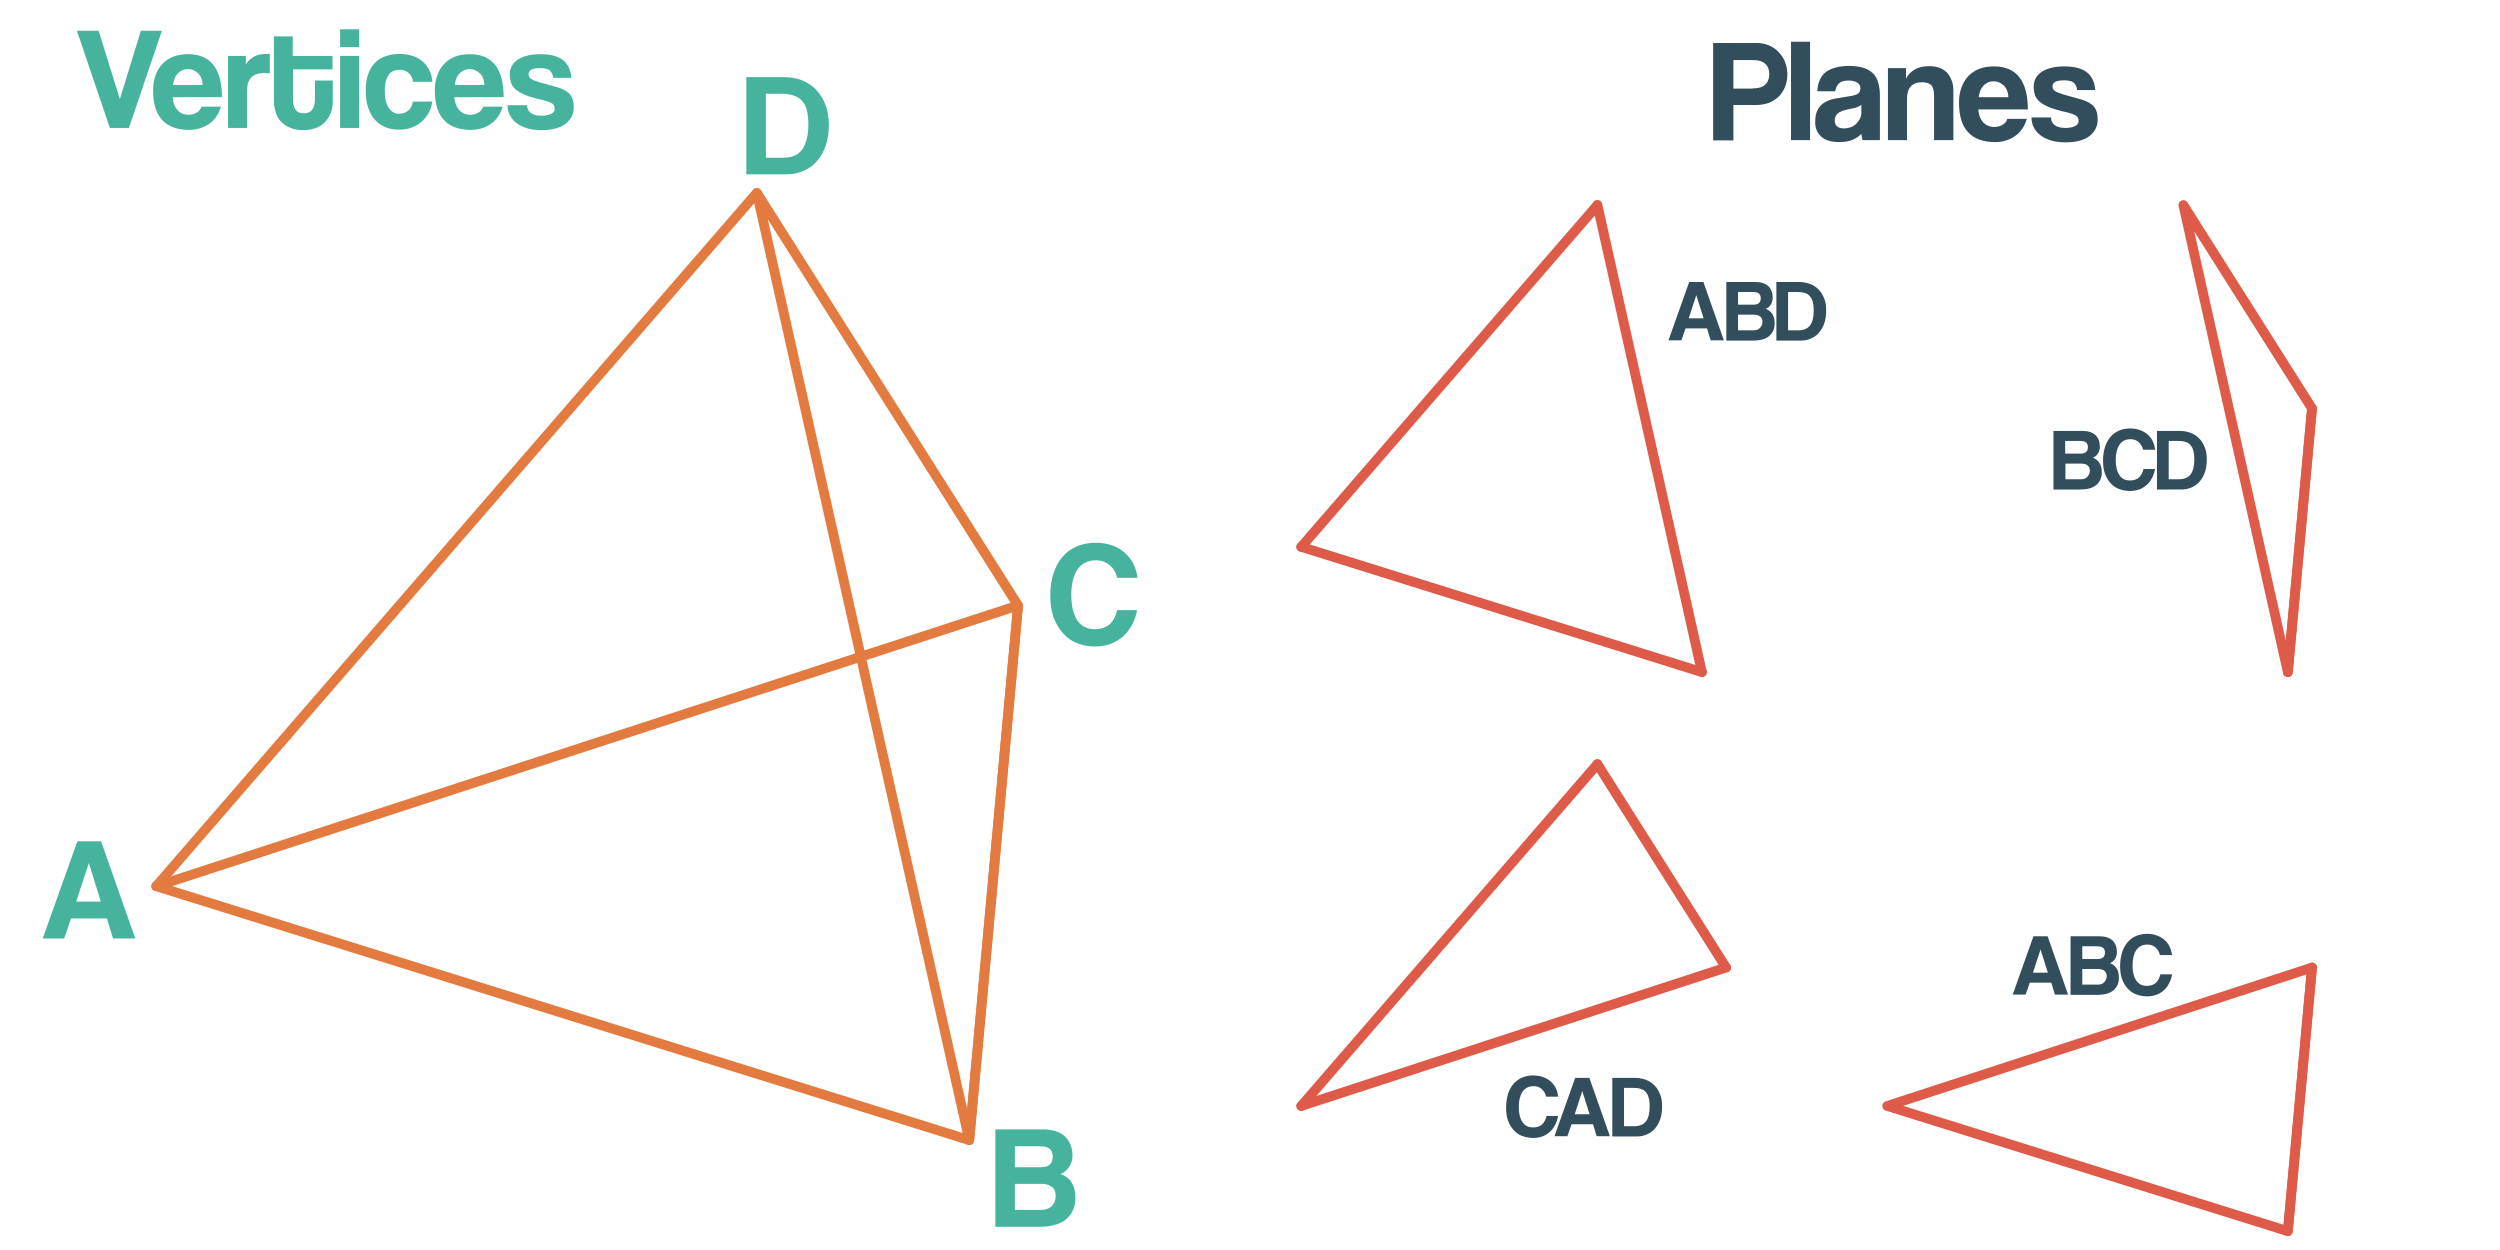 <?xml version="1.0" encoding="utf-8"?>
<!-- Generator: Adobe Illustrator 21.0.2, SVG Export Plug-In . SVG Version: 6.00 Build 0)  -->
<svg version="1.1" id="Layer_1" xmlns="http://www.w3.org/2000/svg" xmlns:xlink="http://www.w3.org/1999/xlink" x="0px" y="0px"
	 viewBox="0 0 1024 512" style="enable-background:new 0 0 1024 512;" xml:space="preserve">
<style type="text/css">
	.st0{fill:#324D5C;}
	.st1{fill:none;stroke:#DE5B49;stroke-width:4;stroke-linecap:round;stroke-linejoin:round;stroke-miterlimit:10;}
	.st2{fill:none;stroke:#E37B40;stroke-width:4;stroke-linecap:round;stroke-linejoin:round;stroke-miterlimit:10;}
	.st3{fill:#46B39D;}
</style>
<g>
	<path class="st0" d="M841.1,200.4v-23.9h11.8c2.4,0,4.1,0.6,5.4,1.7c1.2,1.2,1.8,2.8,1.8,4.8c0,1-0.3,2-0.8,2.8
		c-0.6,0.8-1.2,1.4-2.1,1.7c0.5,0.2,1,0.4,1.4,0.7c0.4,0.3,0.8,0.7,1.2,1.2c0.3,0.5,0.6,1,0.8,1.7c0.2,0.6,0.3,1.4,0.3,2.3
		c0,2.2-0.7,3.9-2.2,5.2c-1.5,1.3-3.7,1.9-6.7,1.9H841.1z M845.9,180.6v5.2h6.3c2,0,3-0.9,3-2.6c0-0.9-0.3-1.6-0.8-2
		c-0.5-0.4-1.4-0.6-2.5-0.6H845.9z M852.3,196.3c1.2,0,2.1-0.3,2.7-1s1-1.5,1-2.4c0-1.1-0.3-1.8-1-2.3c-0.6-0.5-1.5-0.7-2.6-0.7
		h-6.4v6.4H852.3z"/>
	<path class="st0" d="M882.7,192.2c-0.3,1.4-0.7,2.6-1.3,3.7c-0.6,1.1-1.3,2.1-2.2,2.8c-0.9,0.8-1.9,1.4-3,1.8
		c-1.2,0.4-2.4,0.6-3.8,0.6c-1.6,0-3-0.3-4.4-0.8c-1.4-0.5-2.5-1.3-3.5-2.4c-1-1.1-1.8-2.4-2.3-3.9c-0.6-1.5-0.8-3.4-0.8-5.4
		c0-2,0.3-3.8,0.8-5.5c0.5-1.6,1.3-3,2.2-4.1c1-1.1,2.1-2,3.5-2.6c1.4-0.6,2.9-0.9,4.6-0.9c1.5,0,2.8,0.2,4.1,0.7
		c1.2,0.4,2.3,1.1,3.1,1.8c0.9,0.8,1.6,1.7,2.1,2.8c0.5,1.1,0.8,2.2,1,3.4h-5c-0.3-1.4-1-2.4-1.9-3.2c-1-0.8-2-1.1-3.2-1.1
		c-2.1,0-3.6,0.8-4.6,2.3c-1,1.5-1.5,3.6-1.5,6.2c0,2.7,0.5,4.7,1.5,6.2c1,1.5,2.4,2.2,4.4,2.2c1.5,0,2.7-0.4,3.6-1.2
		c0.9-0.8,1.5-2,1.9-3.5H882.7z"/>
	<path class="st0" d="M883.5,200.4v-23.9h9.3c1.6,0,3.1,0.3,4.5,0.8c1.4,0.5,2.5,1.3,3.5,2.3s1.7,2.2,2.3,3.7
		c0.6,1.4,0.8,3.1,0.8,4.9c0,1.8-0.2,3.5-0.7,5c-0.5,1.5-1.2,2.8-2.1,3.9c-0.9,1.1-2,1.9-3.3,2.5c-1.3,0.6-2.7,0.9-4.2,0.9H883.5z
		 M892.5,196.3c2.2,0,3.8-0.7,4.8-2c1-1.4,1.5-3.4,1.5-6.1c0-1.3-0.1-2.5-0.4-3.5c-0.2-1-0.6-1.7-1.2-2.4c-0.5-0.6-1.2-1.1-2.1-1.3
		c-0.8-0.3-1.9-0.4-3.1-0.4h-3.7v15.7H892.5z"/>
</g>
<g>
	<path class="st0" d="M841.7,407.4l-1.5-4.9h-8.8l-1.7,4.9h-5.3l8.5-23.9h5.8l8.4,23.9H841.7z M835.8,388.9L835.8,388.9l-3.1,9.5
		h6.1L835.8,388.9z"/>
	<path class="st0" d="M848.1,407.4v-23.9h11.8c2.4,0,4.1,0.6,5.4,1.7c1.2,1.2,1.8,2.8,1.8,4.8c0,1-0.3,2-0.8,2.8s-1.2,1.4-2.1,1.7
		c0.5,0.2,1,0.4,1.4,0.7c0.4,0.3,0.8,0.7,1.2,1.2s0.6,1,0.8,1.7c0.2,0.6,0.3,1.4,0.3,2.3c0,2.2-0.7,3.9-2.2,5.2
		c-1.5,1.3-3.7,1.9-6.7,1.9H848.1z M852.9,387.6v5.2h6.3c2,0,3-0.9,3-2.6c0-0.9-0.3-1.6-0.8-2c-0.5-0.4-1.4-0.6-2.5-0.6H852.9z
		 M859.2,403.3c1.2,0,2.1-0.3,2.7-1c0.6-0.6,1-1.5,1-2.4c0-1.1-0.3-1.8-1-2.3c-0.6-0.5-1.5-0.7-2.6-0.7h-6.4v6.4H859.2z"/>
	<path class="st0" d="M889.7,399.2c-0.3,1.4-0.7,2.6-1.3,3.7s-1.3,2.1-2.2,2.8c-0.9,0.8-1.9,1.4-3,1.8c-1.2,0.4-2.4,0.6-3.8,0.6
		c-1.6,0-3-0.3-4.4-0.8c-1.4-0.5-2.5-1.3-3.5-2.4s-1.8-2.4-2.3-3.9c-0.6-1.5-0.8-3.4-0.8-5.4c0-2,0.3-3.8,0.8-5.5
		c0.5-1.6,1.3-3,2.2-4.1c1-1.1,2.1-2,3.5-2.6c1.4-0.6,2.9-0.9,4.6-0.9c1.5,0,2.8,0.2,4,0.7c1.2,0.4,2.3,1.1,3.1,1.8
		c0.9,0.8,1.6,1.7,2.1,2.8c0.5,1.1,0.8,2.2,1,3.4h-5c-0.3-1.4-1-2.4-1.9-3.2c-1-0.8-2-1.1-3.2-1.1c-2.1,0-3.6,0.8-4.6,2.3
		c-1,1.5-1.5,3.6-1.5,6.2c0,2.7,0.5,4.7,1.5,6.2c1,1.5,2.4,2.2,4.4,2.2c1.5,0,2.7-0.4,3.6-1.2c0.9-0.8,1.5-2,1.9-3.5H889.7z"/>
</g>
<g>
	<path class="st0" d="M638.2,457.2c-0.3,1.4-0.7,2.6-1.3,3.7s-1.3,2.1-2.2,2.8c-0.9,0.8-1.9,1.4-3,1.8s-2.4,0.6-3.8,0.6
		c-1.6,0-3-0.3-4.4-0.8c-1.4-0.5-2.5-1.3-3.5-2.4c-1-1.1-1.8-2.4-2.3-3.9c-0.6-1.5-0.8-3.4-0.8-5.4c0-2,0.3-3.8,0.8-5.5
		s1.3-3,2.2-4.1c1-1.1,2.1-2,3.5-2.6c1.4-0.6,2.9-0.9,4.6-0.9c1.5,0,2.8,0.2,4.1,0.7c1.2,0.4,2.3,1.1,3.1,1.8
		c0.9,0.8,1.6,1.7,2.1,2.8c0.5,1.1,0.8,2.2,1,3.4h-5c-0.3-1.4-1-2.4-1.9-3.2s-2-1.1-3.2-1.1c-2.1,0-3.6,0.8-4.6,2.3
		c-1,1.5-1.5,3.6-1.5,6.2c0,2.7,0.5,4.7,1.5,6.2c1,1.5,2.4,2.2,4.4,2.2c1.5,0,2.7-0.4,3.6-1.2c0.9-0.8,1.5-2,1.9-3.5H638.2z"/>
	<path class="st0" d="M654,465.4l-1.5-4.9h-8.8l-1.7,4.9h-5.3l8.5-23.9h5.8l8.4,23.9H654z M648.1,446.9L648.1,446.9l-3.1,9.5h6.1
		L648.1,446.9z"/>
	<path class="st0" d="M660.4,465.4v-23.9h9.3c1.6,0,3.1,0.3,4.5,0.8c1.4,0.5,2.5,1.3,3.5,2.3c1,1,1.7,2.2,2.3,3.7
		c0.6,1.4,0.8,3.1,0.8,4.9c0,1.8-0.2,3.5-0.7,5c-0.5,1.5-1.2,2.8-2.1,3.9c-0.9,1.1-2,1.9-3.3,2.5c-1.3,0.6-2.7,0.9-4.2,0.9H660.4z
		 M669.4,461.3c2.2,0,3.8-0.7,4.8-2s1.5-3.4,1.5-6.1c0-1.3-0.1-2.5-0.4-3.5c-0.2-1-0.6-1.7-1.2-2.4c-0.5-0.6-1.2-1.1-2.1-1.3
		c-0.8-0.3-1.9-0.4-3.1-0.4h-3.7v15.7H669.4z"/>
</g>
<g>
	<path class="st0" d="M700.7,139.4l-1.5-4.9h-8.8l-1.7,4.9h-5.3l8.5-23.9h5.8l8.4,23.9H700.7z M694.8,120.9L694.8,120.9l-3.1,9.5
		h6.1L694.8,120.9z"/>
	<path class="st0" d="M707.1,139.4v-23.9h11.8c2.4,0,4.1,0.6,5.4,1.7c1.2,1.2,1.8,2.8,1.8,4.8c0,1-0.3,2-0.8,2.8s-1.2,1.4-2.1,1.7
		c0.5,0.2,1,0.4,1.4,0.7c0.4,0.3,0.8,0.7,1.2,1.2c0.3,0.5,0.6,1,0.8,1.7c0.2,0.6,0.3,1.4,0.3,2.3c0,2.2-0.7,3.9-2.2,5.2
		c-1.5,1.3-3.7,1.9-6.7,1.9H707.1z M711.9,119.6v5.2h6.3c2,0,3-0.9,3-2.6c0-0.9-0.3-1.6-0.8-2c-0.5-0.4-1.4-0.6-2.5-0.6H711.9z
		 M718.2,135.3c1.2,0,2.1-0.3,2.7-1c0.6-0.6,1-1.5,1-2.4c0-1.1-0.3-1.8-1-2.3c-0.6-0.5-1.5-0.7-2.6-0.7h-6.4v6.4H718.2z"/>
	<path class="st0" d="M727.6,139.4v-23.9h9.3c1.6,0,3.1,0.3,4.5,0.8c1.4,0.5,2.5,1.3,3.5,2.3s1.7,2.2,2.3,3.7
		c0.6,1.4,0.8,3.1,0.8,4.9c0,1.8-0.2,3.5-0.7,5c-0.5,1.5-1.2,2.8-2.1,3.9c-0.9,1.1-2,1.9-3.3,2.5c-1.3,0.6-2.7,0.9-4.2,0.9H727.6z
		 M736.6,135.3c2.2,0,3.8-0.7,4.8-2c1-1.4,1.5-3.4,1.5-6.1c0-1.3-0.1-2.5-0.4-3.5c-0.2-1-0.6-1.7-1.2-2.4c-0.5-0.6-1.2-1.1-2.1-1.3
		c-0.8-0.3-1.9-0.4-3.1-0.4h-3.7v15.7H736.6z"/>
</g>
<line class="st1" x1="937.1" y1="275.3" x2="947" y2="167.3"/>
<polygon class="st1" points="937.1,275.3 894.3,84 947,167.3 "/>
<polygon class="st1" points="773,453 937.1,504.3 947,396.3 "/>
<line class="st1" x1="947" y1="396.3" x2="937.1" y2="504.3"/>
<line class="st1" x1="533" y1="224" x2="697.1" y2="275.3"/>
<path class="st1" d="M654.3,84L533,224L654.3,84z"/>
<line class="st1" x1="697.1" y1="275.3" x2="654.3" y2="84"/>
<line class="st1" x1="707" y1="396.3" x2="533" y2="453"/>
<path class="st1" d="M654.3,313L533,453L654.3,313z"/>
<line class="st1" x1="654.3" y1="313" x2="707" y2="396.3"/>
<polygon class="st2" points="64,363 397,467 417,248 "/>
<path class="st2" d="M310,79L64,363L310,79z"/>
<polygon class="st2" points="397,467 310,79 417,248 "/>
<g>
	<path class="st3" d="M46.3,384.4l-2.5-8.2H29.1l-2.8,8.2h-8.8l14.2-39.8h9.7l14,39.8H46.3z M36.4,353.5L36.4,353.5l-5.2,15.8h10.1
		L36.4,353.5z"/>
</g>
<g>
	<path class="st3" d="M407.7,502.4v-39.8h19.6c3.9,0,6.9,1,8.9,2.9c2,1.9,3.1,4.6,3.1,7.9c0,1.7-0.5,3.3-1.4,4.6
		c-0.9,1.3-2.1,2.3-3.5,2.9c0.8,0.3,1.6,0.7,2.4,1.2c0.7,0.5,1.4,1.1,1.9,1.9c0.5,0.8,1,1.7,1.3,2.8c0.3,1.1,0.5,2.3,0.5,3.8
		c0,3.6-1.2,6.5-3.7,8.7c-2.4,2.1-6.2,3.2-11.2,3.2H407.7z M415.7,469.5v8.6h10.5c3.4,0,5-1.4,5-4.3c0-1.5-0.4-2.6-1.3-3.3
		c-0.9-0.7-2.3-1-4.2-1H415.7z M426.3,495.6c1.9,0,3.4-0.5,4.5-1.6s1.6-2.4,1.6-4.1c0-1.8-0.5-3-1.6-3.8c-1.1-0.8-2.5-1.2-4.4-1.2
		h-10.7v10.7H426.3z"/>
</g>
<g>
	<path class="st3" d="M465.8,249.7c-0.4,2.3-1.1,4.3-2.1,6.2c-1,1.8-2.2,3.4-3.6,4.7c-1.5,1.3-3.1,2.3-5.1,3.1
		c-1.9,0.7-4,1.1-6.4,1.1c-2.6,0-5-0.4-7.3-1.3c-2.3-0.9-4.2-2.2-5.8-4c-1.6-1.8-2.9-3.9-3.9-6.5c-0.9-2.6-1.4-5.6-1.4-9
		c0-3.4,0.4-6.4,1.3-9.1c0.9-2.7,2.1-5,3.7-6.8c1.6-1.9,3.5-3.3,5.9-4.3c2.3-1,4.9-1.5,7.7-1.5c2.5,0,4.7,0.4,6.8,1.1
		c2,0.7,3.8,1.8,5.2,3.1c1.5,1.3,2.6,2.8,3.5,4.6c0.9,1.8,1.4,3.6,1.6,5.6h-8.3c-0.6-2.3-1.6-4.1-3.2-5.3c-1.6-1.3-3.4-1.9-5.4-1.9
		c-3.5,0-6,1.3-7.7,3.8c-1.6,2.5-2.5,5.9-2.5,10.3c0,4.4,0.8,7.9,2.4,10.4s4,3.7,7.3,3.7c2.5,0,4.5-0.7,6-2c1.5-1.3,2.5-3.3,3.1-5.8
		H465.8z"/>
</g>
<g>
	<g>
		<path class="st3" d="M45,52.4L31.5,12.6h8.9l8.7,28l8.6-28h8.6L52.8,52.4H45z"/>
		<path class="st3" d="M70.7,39.7c0.1,2.2,0.8,4,1.9,5.3c1.2,1.3,2.7,2,4.6,2c1.3,0,2.4-0.3,3.4-0.9c1-0.6,1.6-1.4,1.9-2.4h8
			c-0.9,3-2.5,5.4-4.8,7c-2.3,1.6-5,2.5-8.2,2.5c-9.8,0-14.8-5.4-14.8-16.1c0-2.3,0.3-4.3,1-6.2c0.6-1.8,1.6-3.4,2.8-4.7
			c1.2-1.3,2.7-2.3,4.5-3c1.8-0.7,3.8-1,6.1-1c4.6,0,8,1.5,10.3,4.4c2.3,2.9,3.5,7.3,3.5,13.2H70.7z M83,34.8c0-1.1-0.2-2-0.6-2.9
			c-0.3-0.8-0.8-1.5-1.4-2c-0.6-0.5-1.2-0.9-1.9-1.2c-0.7-0.3-1.5-0.4-2.2-0.4c-1.6,0-2.9,0.6-4,1.7c-1.1,1.1-1.8,2.7-2,4.8H83z"/>
		<path class="st3" d="M93.4,52.4V22.9h7.3v3.5c0.6-1,1.3-1.8,2-2.3c0.7-0.6,1.4-1,2.2-1.3c0.7-0.3,1.5-0.5,2.3-0.6
			c0.8-0.1,1.5-0.1,2.3-0.1h1v8c-0.7-0.1-1.4-0.2-2.2-0.2c-4.8,0-7.1,2.4-7.1,7.1v15.4H93.4z"/>
		<path class="st3" d="M129,33h7.3v8.4c0,1.6-0.2,3.1-0.7,4.5c-0.5,1.4-1.2,2.7-2.2,3.8c-1,1.1-2.2,2-3.7,2.6c-1.5,0.6-3.3,1-5.4,1
			c-2.2,0-4-0.3-5.5-1c-1.5-0.6-2.8-1.5-3.8-2.6c-1-1.1-1.7-2.3-2.1-3.8c-0.4-1.4-0.7-3-0.7-4.6V14.9h7.7v8h16.3v5.5H120v12.1
			c0,1.9,0.3,3.3,1,4.4c0.7,1,1.8,1.5,3.5,1.5c1.6,0,2.7-0.5,3.4-1.5c0.7-1,1.1-2.4,1.1-4.3V33z"/>
		<path class="st3" d="M139.3,19.3v-7.3h7.8v7.3H139.3z M139.3,52.4V22.9h7.8v29.5H139.3z"/>
		<path class="st3" d="M177,41.7c-0.2,1.7-0.7,3.3-1.5,4.7c-0.8,1.4-1.8,2.6-3,3.6c-1.2,1-2.6,1.8-4.1,2.3c-1.5,0.6-3.2,0.8-5,0.8
			c-2,0-3.8-0.3-5.5-1c-1.7-0.7-3.1-1.7-4.3-3c-1.2-1.3-2.1-3-2.8-5c-0.7-2-1-4.3-1-6.9c0-2.6,0.3-4.9,1-6.8
			c0.7-1.9,1.6-3.5,2.8-4.7c1.2-1.2,2.6-2.1,4.4-2.7c1.7-0.6,3.6-0.9,5.7-0.9c1.9,0,3.7,0.3,5.3,0.8c1.6,0.5,3,1.3,4.1,2.3
			c1.2,1,2.1,2.2,2.8,3.6c0.7,1.4,1.1,3,1.2,4.7h-7.9c-0.2-1.5-0.8-2.7-1.8-3.6c-1-0.9-2.3-1.3-3.8-1.3c-0.8,0-1.6,0.1-2.3,0.4
			c-0.7,0.3-1.4,0.8-1.9,1.4c-0.5,0.7-1,1.5-1.3,2.6c-0.3,1.1-0.5,2.5-0.5,4.1c0,3.2,0.6,5.6,1.7,7.2c1.2,1.6,2.5,2.3,4,2.3
			c1.5,0,2.8-0.4,3.9-1.3s1.7-2.1,1.9-3.7H177z"/>
		<path class="st3" d="M186.1,39.7c0.1,2.2,0.8,4,1.9,5.3c1.2,1.3,2.7,2,4.6,2c1.3,0,2.4-0.3,3.4-0.9c1-0.6,1.6-1.4,1.9-2.4h8
			c-0.9,3-2.5,5.4-4.8,7c-2.3,1.6-5,2.5-8.2,2.5c-9.8,0-14.8-5.4-14.8-16.1c0-2.3,0.3-4.3,1-6.2c0.6-1.8,1.6-3.4,2.8-4.7
			c1.2-1.3,2.7-2.3,4.5-3c1.8-0.7,3.8-1,6.1-1c4.6,0,8,1.5,10.3,4.4c2.3,2.9,3.5,7.3,3.5,13.2H186.1z M198.4,34.8
			c0-1.1-0.2-2-0.6-2.9c-0.3-0.8-0.8-1.5-1.4-2c-0.6-0.5-1.2-0.9-1.9-1.2c-0.7-0.3-1.5-0.4-2.2-0.4c-1.6,0-2.9,0.6-4,1.7
			c-1.1,1.1-1.8,2.7-2,4.8H198.4z"/>
		<path class="st3" d="M226.6,31.8c-0.2-1.4-0.7-2.3-1.5-3c-0.8-0.6-2.1-0.9-3.8-0.9c-1.6,0-2.8,0.2-3.6,0.6c-0.8,0.4-1.2,1-1.2,2
			c0,0.8,0.4,1.4,1.2,1.9c0.8,0.5,2,0.9,3.6,1.4c2.6,0.7,4.7,1.3,6.5,1.8c1.8,0.5,3.2,1.1,4.2,1.8c1.1,0.7,1.8,1.5,2.3,2.6
			c0.5,1,0.7,2.4,0.7,4.1c0,2.6-1.1,4.8-3.3,6.6c-2.2,1.7-5.5,2.6-9.8,2.6c-2.1,0-4-0.2-5.8-0.7c-1.7-0.5-3.2-1.2-4.4-2.1
			c-1.2-0.9-2.2-2-2.8-3.2c-0.7-1.3-1-2.7-1-4.2h8c0,1.4,0.5,2.5,1.6,3.2c1.1,0.8,2.5,1.1,4.3,1.1c1.5,0,2.7-0.2,3.8-0.7
			c1.1-0.5,1.6-1.2,1.6-2.1c0-1.1-0.4-1.9-1.2-2.3c-0.8-0.5-2-0.9-3.6-1.3c-2.9-0.6-5.2-1.3-7-2c-1.8-0.7-3.1-1.5-4.1-2.3
			c-1-0.8-1.6-1.8-2-2.8c-0.3-1-0.5-2.1-0.5-3.4c0-1.1,0.2-2.2,0.7-3.2c0.5-1,1.2-1.9,2.2-2.6c1-0.8,2.3-1.4,3.9-1.8
			c1.6-0.5,3.6-0.7,5.9-0.7c4.2,0,7.3,0.9,9.3,2.6c2,1.7,3,4.1,3.2,7.1H226.6z"/>
	</g>
</g>
<g>
	<g>
		<path class="st0" d="M701.7,57.4V17.6h17.6c2,0,3.7,0.3,5.3,1c1.6,0.7,2.9,1.6,4,2.8c1.1,1.2,2,2.5,2.6,4.1c0.6,1.6,0.9,3.2,0.9,5
			c0,1.8-0.3,3.5-0.9,5c-0.6,1.5-1.5,2.9-2.6,4c-1.1,1.1-2.5,2-4,2.6c-1.6,0.6-3.3,0.9-5.3,0.9H710v14.5H701.7z M717.9,36.2
			c2.4,0,4.1-0.5,5.2-1.6c1.1-1.1,1.6-2.5,1.6-4.3c0-1.7-0.5-3.1-1.6-4.1c-1.1-1.1-2.8-1.6-5.2-1.6H710v11.7H717.9z"/>
		<path class="st0" d="M733.6,57.4V17.1h7.8v40.3H733.6z"/>
		<path class="st0" d="M762.9,57.4c-0.2-0.8-0.4-1.6-0.5-2.6c-0.9,1-2.1,1.9-3.7,2.5c-1.5,0.6-3.3,0.9-5.3,0.9
			c-3.4,0-5.9-0.8-7.5-2.3s-2.4-3.4-2.4-5.8c0-2.1,0.3-3.8,1-5.1c0.7-1.3,1.6-2.3,2.8-3c1.2-0.7,2.6-1.3,4.3-1.6
			c1.7-0.3,3.5-0.6,5.4-0.9c2-0.3,3.3-0.6,4-1.1c0.7-0.5,1-1.2,1-2.3c0-1-0.4-1.7-1.3-2.3c-0.9-0.5-2.1-0.8-3.6-0.8
			c-1.8,0-3.1,0.4-3.9,1.2c-0.8,0.8-1.3,1.9-1.5,3.2h-7.3c0-1.5,0.3-2.9,0.8-4.2c0.5-1.3,1.2-2.4,2.2-3.3c1-0.9,2.3-1.6,4-2.1
			c1.6-0.5,3.6-0.8,6-0.8c2.3,0,4.3,0.3,5.9,0.8c1.6,0.5,2.9,1.3,3.9,2.3c1,1,1.7,2.2,2.1,3.7c0.4,1.5,0.7,3.1,0.7,4.9v18.7H762.9z
			 M762.4,42.9c-0.4,0.4-1,0.7-1.7,1s-1.9,0.5-3.3,0.8c-2.2,0.4-3.8,1-4.6,1.7c-0.8,0.7-1.3,1.7-1.3,2.9c0,2.2,1.3,3.3,3.8,3.3
			c1,0,1.9-0.2,2.8-0.5c0.9-0.3,1.6-0.8,2.2-1.4c0.6-0.6,1.1-1.3,1.5-2c0.4-0.8,0.6-1.6,0.6-2.5L762.4,42.9z"/>
		<path class="st0" d="M792.2,57.4V39.5c0-2.3-0.4-3.8-1.1-4.6c-0.8-0.8-2.1-1.2-3.9-1.2c-4,0-6.1,2.3-6.1,6.8v16.9h-7.8V27.9h7.4
			v4.3c0.9-1.7,2.1-2.9,3.7-3.8c1.5-0.9,3.5-1.3,5.9-1.3c1.4,0,2.7,0.2,3.9,0.6c1.2,0.4,2.2,1,3.1,1.9c0.9,0.8,1.5,1.9,2,3.1
			c0.5,1.2,0.8,2.6,0.8,4.2v20.5H792.2z"/>
		<path class="st0" d="M810.3,44.7c0.1,2.2,0.8,4,1.9,5.3c1.2,1.3,2.7,2,4.7,2c1.3,0,2.4-0.3,3.4-0.9c1-0.6,1.6-1.4,1.9-2.4h8
			c-0.9,3-2.5,5.4-4.8,7c-2.3,1.6-5,2.5-8.2,2.5c-9.8,0-14.8-5.4-14.8-16.1c0-2.3,0.3-4.3,1-6.2c0.6-1.8,1.6-3.4,2.8-4.7
			c1.2-1.3,2.7-2.3,4.5-3c1.8-0.7,3.8-1,6.1-1c4.6,0,8,1.5,10.3,4.4c2.3,2.9,3.5,7.3,3.5,13.2H810.3z M822.6,39.8
			c0-1.1-0.2-2-0.6-2.9c-0.3-0.8-0.8-1.5-1.4-2c-0.6-0.5-1.2-0.9-1.9-1.2c-0.7-0.3-1.5-0.4-2.2-0.4c-1.6,0-2.9,0.6-4,1.7
			c-1.1,1.1-1.8,2.7-2,4.8H822.6z"/>
		<path class="st0" d="M850.8,36.8c-0.2-1.4-0.7-2.3-1.5-3c-0.8-0.6-2.1-0.9-3.8-0.9c-1.6,0-2.8,0.2-3.6,0.6c-0.8,0.4-1.2,1-1.2,2
			c0,0.8,0.4,1.4,1.2,1.9c0.8,0.5,2,0.9,3.6,1.4c2.6,0.7,4.7,1.3,6.5,1.8c1.8,0.5,3.2,1.1,4.2,1.8c1.1,0.7,1.8,1.5,2.3,2.6
			c0.5,1,0.7,2.4,0.7,4.1c0,2.6-1.1,4.8-3.3,6.6c-2.2,1.7-5.5,2.6-9.8,2.6c-2.1,0-4-0.2-5.8-0.7c-1.7-0.5-3.2-1.2-4.4-2.1
			c-1.2-0.9-2.2-2-2.8-3.2c-0.7-1.3-1-2.7-1-4.2h8c0,1.4,0.5,2.5,1.6,3.2c1.1,0.8,2.5,1.1,4.3,1.1c1.5,0,2.7-0.2,3.8-0.7
			c1.1-0.5,1.6-1.2,1.6-2.1c0-1.1-0.4-1.9-1.2-2.3c-0.8-0.5-2-0.9-3.6-1.3c-2.9-0.6-5.2-1.3-7-2c-1.8-0.7-3.1-1.5-4.1-2.3
			c-1-0.8-1.6-1.8-2-2.8c-0.3-1-0.5-2.1-0.5-3.4c0-1.1,0.2-2.2,0.7-3.2c0.5-1,1.2-1.9,2.2-2.6c1-0.8,2.3-1.4,3.9-1.8
			c1.6-0.5,3.6-0.7,5.9-0.7c4.2,0,7.3,0.9,9.3,2.6c2,1.7,3,4.1,3.2,7.1H850.8z"/>
	</g>
</g>
<g>
	<path class="st3" d="M305.7,71.4V31.6h15.4c2.7,0,5.2,0.4,7.4,1.3c2.3,0.9,4.2,2.2,5.8,3.9c1.6,1.7,2.9,3.7,3.8,6.1
		c0.9,2.4,1.4,5.1,1.4,8.2c0,3-0.4,5.8-1.2,8.3c-0.8,2.5-2,4.6-3.5,6.4c-1.5,1.8-3.3,3.2-5.5,4.1c-2.1,1-4.5,1.5-7,1.5H305.7z
		 M320.7,64.6c3.6,0,6.3-1.1,7.9-3.4c1.6-2.3,2.5-5.6,2.5-10.2c0-2.2-0.2-4.2-0.6-5.8c-0.4-1.6-1.1-2.9-2-3.9s-2.1-1.8-3.5-2.2
		c-1.4-0.5-3.1-0.7-5.1-0.7h-6.2v26.2H320.7z"/>
</g>
</svg>
